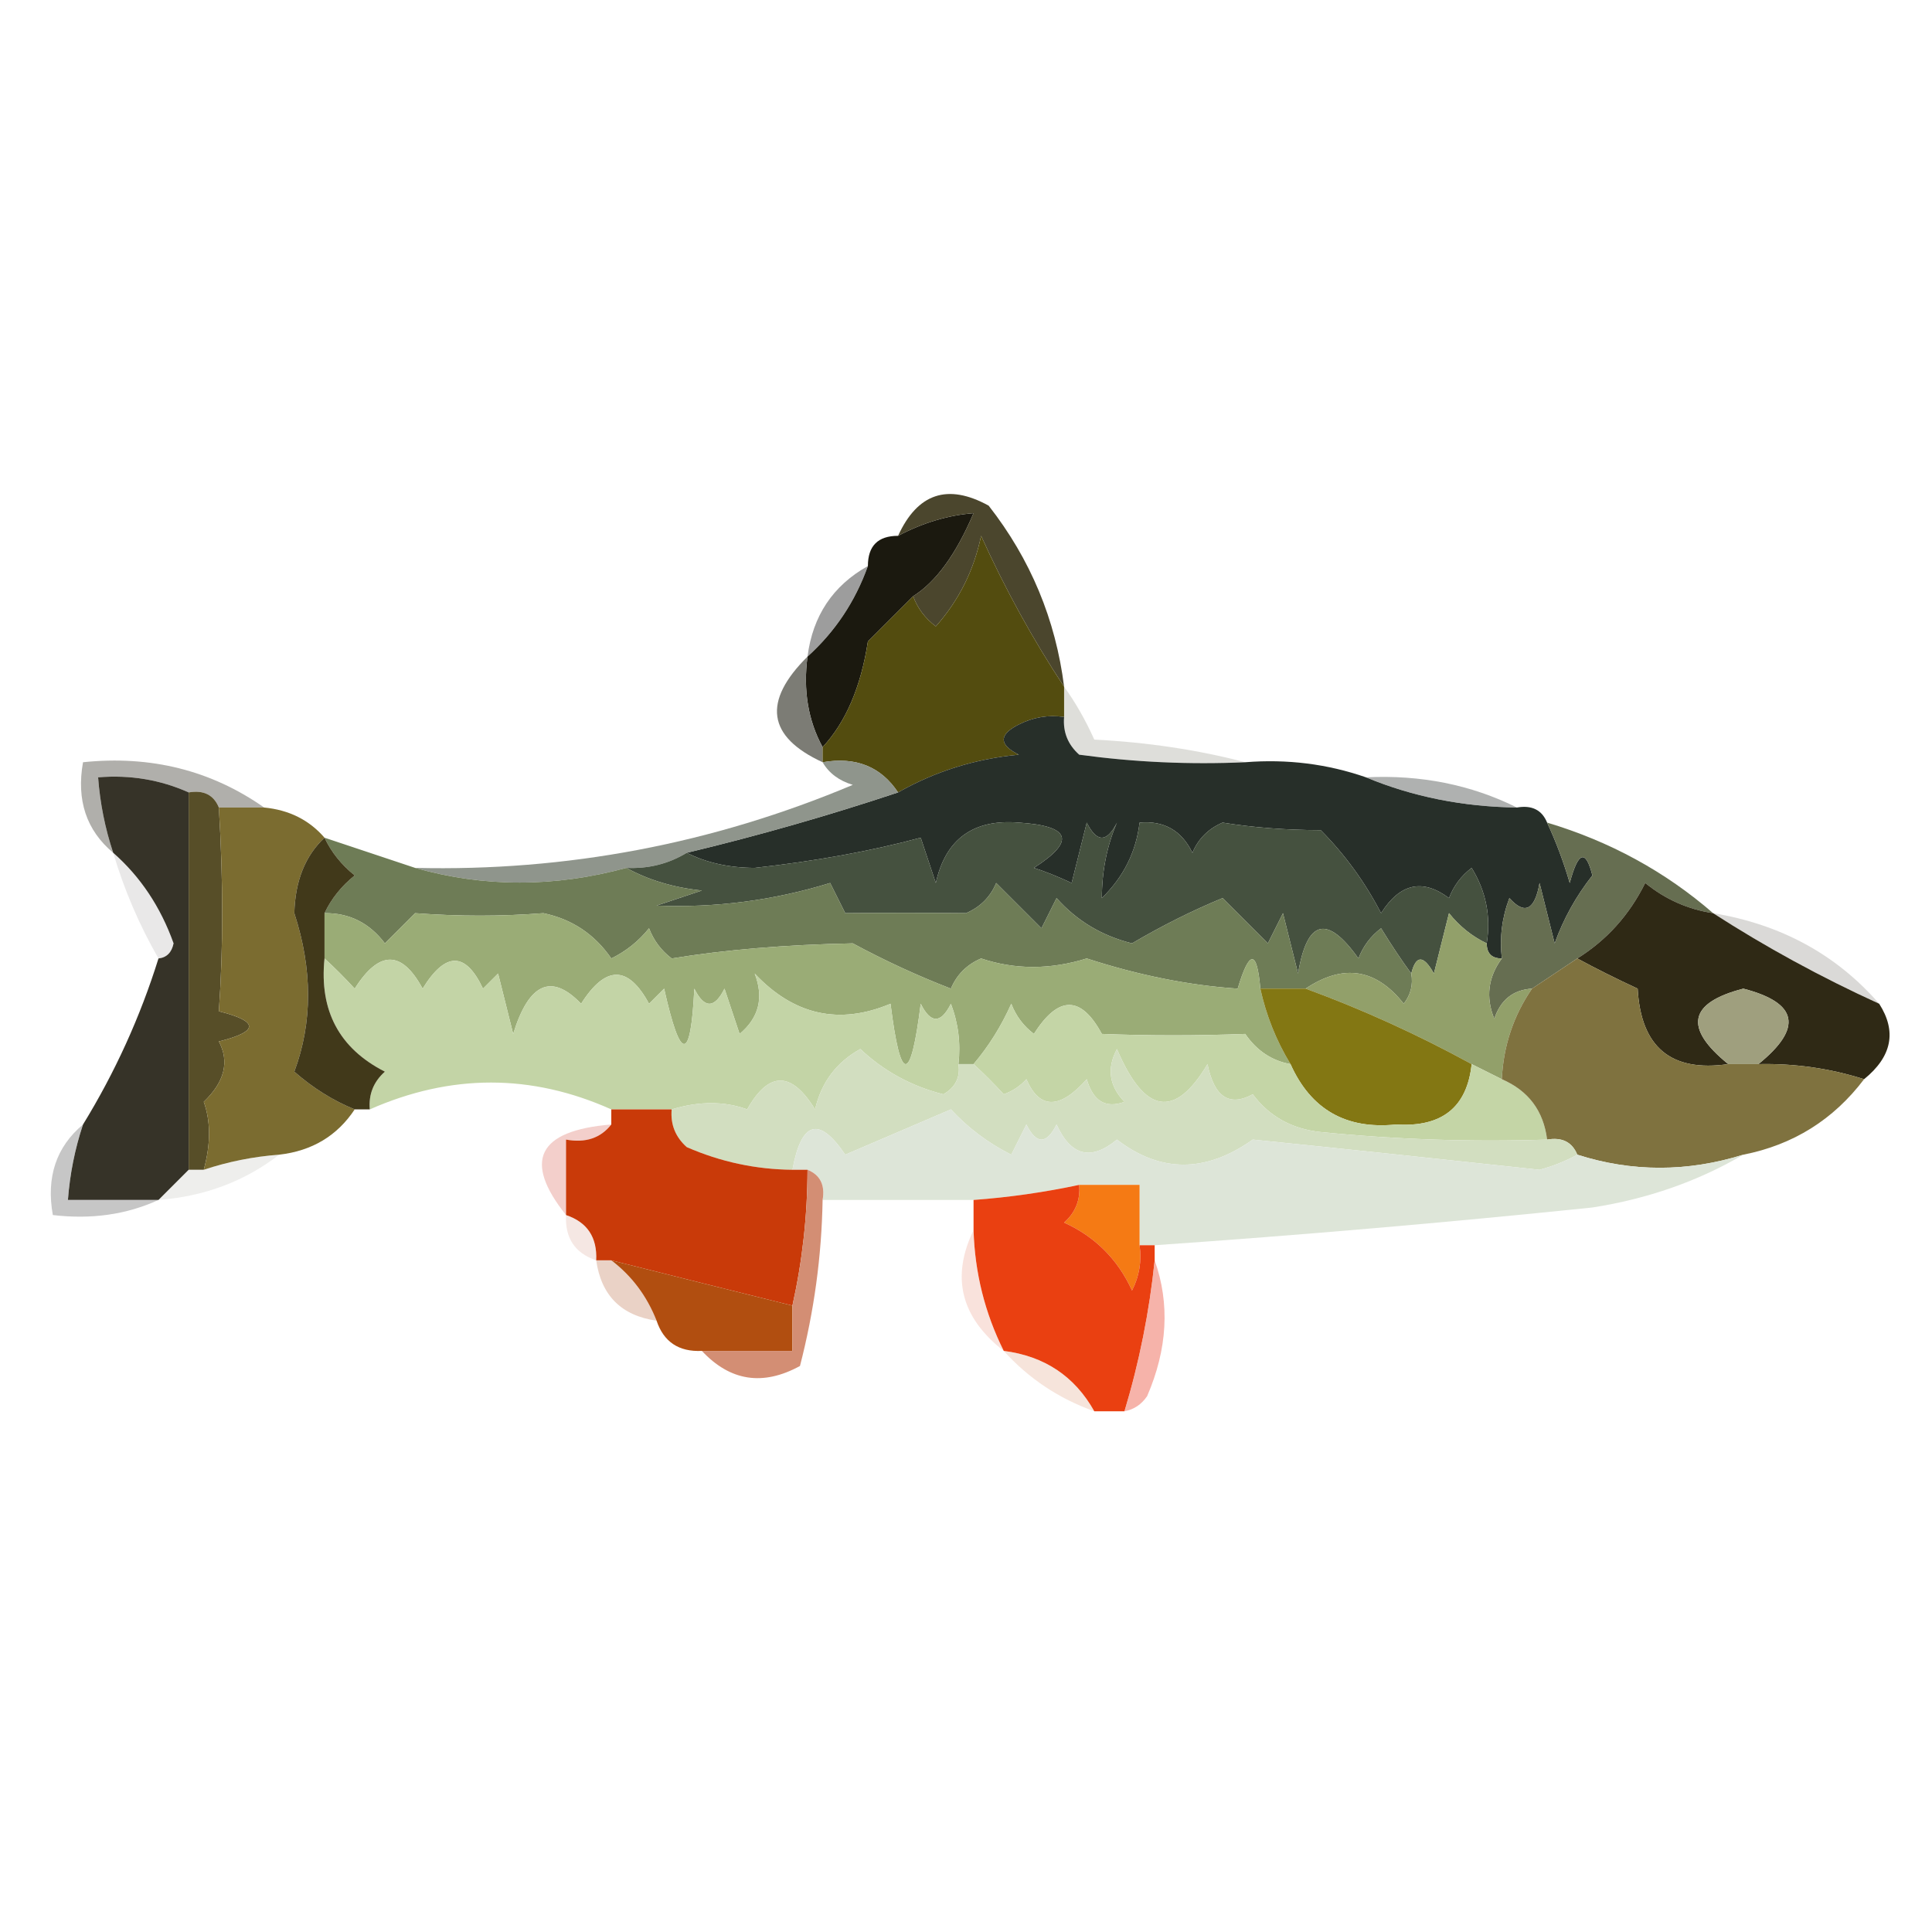 <?xml version="1.0" encoding="UTF-8"?>
<!DOCTYPE svg PUBLIC "-//W3C//DTD SVG 1.1//EN" "http://www.w3.org/Graphics/SVG/1.1/DTD/svg11.dtd">
<svg xmlns="http://www.w3.org/2000/svg" version="1.1" width="128px" height="128px" style="shape-rendering:geometricPrecision; text-rendering:geometricPrecision; image-rendering:optimizeQuality; fill-rule:evenodd; clip-rule:evenodd" xmlns:xlink="http://www.w3.org/1999/xlink">
<g><path style="opacity:1" fill="#1b190f" d="M 60.5,39.5 C 59.548,40.452 58.548,41.452 57.5,42.5C 57.036,45.513 56.036,47.847 54.5,49.5C 53.539,47.735 53.205,45.735 53.5,43.5C 55.326,41.852 56.66,39.852 57.5,37.5C 57.5,36.167 58.167,35.5 59.5,35.5C 61.144,34.634 62.811,34.134 64.5,34C 63.344,36.718 62.011,38.552 60.5,39.5 Z"/></g>
<g><path style="opacity:0.659" fill="#6b6a6b" d="M 57.5,37.5 C 56.66,39.852 55.326,41.852 53.5,43.5C 53.845,40.802 55.178,38.802 57.5,37.5 Z"/></g>
<g><path style="opacity:1" fill="#4b462d" d="M 70.5,45.5 C 68.427,42.358 66.593,39.024 65,35.5C 64.527,37.779 63.527,39.779 62,41.5C 61.283,40.956 60.783,40.289 60.5,39.5C 62.011,38.552 63.344,36.718 64.5,34C 62.811,34.134 61.144,34.634 59.5,35.5C 60.789,32.678 62.789,32.011 65.5,33.5C 68.272,37.043 69.939,41.043 70.5,45.5 Z"/></g>
<g><path style="opacity:0.973" fill="#797972" d="M 53.5,43.5 C 53.205,45.735 53.539,47.735 54.5,49.5C 54.5,49.833 54.5,50.167 54.5,50.5C 50.835,48.81 50.502,46.477 53.5,43.5 Z"/></g>
<g><path style="opacity:1" fill="#534c0f" d="M 70.5,45.5 C 70.5,46.167 70.5,46.833 70.5,47.5C 69.448,47.35 68.448,47.517 67.5,48C 66.167,48.667 66.167,49.333 67.5,50C 64.618,50.272 61.951,51.106 59.5,52.5C 58.365,50.787 56.698,50.12 54.5,50.5C 54.5,50.167 54.5,49.833 54.5,49.5C 56.036,47.847 57.036,45.513 57.5,42.5C 58.548,41.452 59.548,40.452 60.5,39.5C 60.783,40.289 61.283,40.956 62,41.5C 63.527,39.779 64.527,37.779 65,35.5C 66.593,39.024 68.427,42.358 70.5,45.5 Z"/></g>
<g><path style="opacity:0.31" fill="#969788" d="M 70.5,45.5 C 71.249,46.531 71.915,47.698 72.5,49C 76.025,49.179 79.359,49.679 82.5,50.5C 78.818,50.665 75.152,50.499 71.5,50C 70.748,49.329 70.414,48.496 70.5,47.5C 70.5,46.833 70.5,46.167 70.5,45.5 Z"/></g>
<g><path style="opacity:0.659" fill="#878680" d="M 17.5,53.5 C 16.5,53.5 15.5,53.5 14.5,53.5C 14.158,52.662 13.492,52.328 12.5,52.5C 10.621,51.659 8.621,51.325 6.5,51.5C 6.629,53.216 6.962,54.883 7.5,56.5C 5.72,55.01 5.054,53.01 5.5,50.5C 9.982,50.034 13.982,51.034 17.5,53.5 Z"/></g>
<g><path style="opacity:1" fill="#272f29" d="M 70.5,47.5 C 70.414,48.496 70.748,49.329 71.5,50C 75.152,50.499 78.818,50.665 82.5,50.5C 85.279,50.279 87.945,50.612 90.5,51.5C 93.588,52.785 96.922,53.451 100.5,53.5C 101.492,53.328 102.158,53.662 102.5,54.5C 103.09,55.766 103.59,57.099 104,58.5C 104.556,56.405 105.056,56.238 105.5,58C 104.419,59.371 103.585,60.871 103,62.5C 102.667,61.167 102.333,59.833 102,58.5C 101.683,60.301 101.016,60.634 100,59.5C 99.51,60.793 99.343,62.127 99.5,63.5C 98.833,63.5 98.5,63.167 98.5,62.5C 98.785,60.712 98.452,59.045 97.5,57.5C 96.808,58.025 96.308,58.692 96,59.5C 94.249,58.191 92.749,58.525 91.5,60.5C 90.433,58.441 89.1,56.608 87.5,55C 85.191,54.994 83.025,54.828 81,54.5C 80.055,54.905 79.388,55.572 79,56.5C 78.29,55.027 77.124,54.36 75.5,54.5C 75.271,56.433 74.438,58.1 73,59.5C 73.006,57.702 73.339,56.035 74,54.5C 73.333,55.833 72.667,55.833 72,54.5C 71.667,55.833 71.333,57.167 71,58.5C 70.081,58.07 69.247,57.736 68.5,57.5C 71.276,55.721 70.943,54.721 67.5,54.5C 64.481,54.255 62.647,55.589 62,58.5C 61.667,57.5 61.333,56.5 61,55.5C 57.705,56.386 54.038,57.053 50,57.5C 48.293,57.492 46.793,57.158 45.5,56.5C 50.224,55.37 54.891,54.036 59.5,52.5C 61.951,51.106 64.618,50.272 67.5,50C 66.167,49.333 66.167,48.667 67.5,48C 68.448,47.517 69.448,47.35 70.5,47.5 Z"/></g>
<g><path style="opacity:0.647" fill="#838685" d="M 90.5,51.5 C 94.122,51.322 97.456,51.989 100.5,53.5C 96.922,53.451 93.588,52.785 90.5,51.5 Z"/></g>
<g><path style="opacity:1" fill="#363328" d="M 12.5,52.5 C 12.5,60.833 12.5,69.167 12.5,77.5C 11.833,78.167 11.167,78.833 10.5,79.5C 8.5,79.5 6.5,79.5 4.5,79.5C 4.629,77.784 4.962,76.117 5.5,74.5C 7.622,71.043 9.289,67.377 10.5,63.5C 11.043,63.44 11.376,63.107 11.5,62.5C 10.639,60.089 9.306,58.089 7.5,56.5C 6.962,54.883 6.629,53.216 6.5,51.5C 8.621,51.325 10.621,51.659 12.5,52.5 Z"/></g>
<g><path style="opacity:1" fill="#574e28" d="M 12.5,52.5 C 13.492,52.328 14.158,52.662 14.5,53.5C 14.794,58.353 14.794,62.853 14.5,67C 17.167,67.667 17.167,68.333 14.5,69C 15.213,70.343 14.88,71.676 13.5,73C 13.966,74.299 13.966,75.799 13.5,77.5C 13.167,77.5 12.833,77.5 12.5,77.5C 12.5,69.167 12.5,60.833 12.5,52.5 Z"/></g>
<g><path style="opacity:0.918" fill="#868c83" d="M 54.5,50.5 C 56.698,50.12 58.365,50.787 59.5,52.5C 54.891,54.036 50.224,55.37 45.5,56.5C 44.292,57.234 42.959,57.567 41.5,57.5C 36.733,58.797 32.066,58.797 27.5,57.5C 37.543,57.74 47.21,55.907 56.5,52C 55.584,51.722 54.917,51.222 54.5,50.5 Z"/></g>
<g><path style="opacity:0.216" fill="#999894" d="M 7.5,56.5 C 9.306,58.089 10.639,60.089 11.5,62.5C 11.376,63.107 11.043,63.44 10.5,63.5C 9.227,61.287 8.227,58.954 7.5,56.5 Z"/></g>
<g><path style="opacity:1" fill="#666e51" d="M 102.5,54.5 C 106.655,55.742 110.322,57.742 113.5,60.5C 111.83,60.249 110.33,59.582 109,58.5C 107.951,60.617 106.451,62.284 104.5,63.5C 103.5,64.167 102.5,64.833 101.5,65.5C 100.25,65.577 99.417,66.244 99,67.5C 98.421,66.072 98.588,64.738 99.5,63.5C 99.343,62.127 99.51,60.793 100,59.5C 101.016,60.634 101.683,60.301 102,58.5C 102.333,59.833 102.667,61.167 103,62.5C 103.585,60.871 104.419,59.371 105.5,58C 105.056,56.238 104.556,56.405 104,58.5C 103.59,57.099 103.09,55.766 102.5,54.5 Z"/></g>
<g><path style="opacity:1" fill="#45513f" d="M 98.5,62.5 C 97.542,62.047 96.708,61.38 96,60.5C 95.667,61.833 95.333,63.167 95,64.5C 94.31,63.262 93.81,63.262 93.5,64.5C 92.842,63.602 92.176,62.602 91.5,61.5C 90.808,62.025 90.308,62.692 90,63.5C 87.929,60.584 86.595,60.918 86,64.5C 85.667,63.167 85.333,61.833 85,60.5C 84.667,61.167 84.333,61.833 84,62.5C 83,61.5 82,60.5 81,59.5C 78.993,60.328 76.993,61.328 75,62.5C 73.004,62.004 71.337,61.004 70,59.5C 69.667,60.167 69.333,60.833 69,61.5C 68,60.5 67,59.5 66,58.5C 65.612,59.428 64.945,60.095 64,60.5C 61.321,60.475 58.654,60.475 56,60.5C 55.667,59.833 55.333,59.167 55,58.5C 51.249,59.655 47.415,60.155 43.5,60C 44.5,59.667 45.5,59.333 46.5,59C 44.618,58.802 42.952,58.302 41.5,57.5C 42.959,57.567 44.292,57.234 45.5,56.5C 46.793,57.158 48.293,57.492 50,57.5C 54.038,57.053 57.705,56.386 61,55.5C 61.333,56.5 61.667,57.5 62,58.5C 62.647,55.589 64.481,54.255 67.5,54.5C 70.943,54.721 71.276,55.721 68.5,57.5C 69.247,57.736 70.081,58.07 71,58.5C 71.333,57.167 71.667,55.833 72,54.5C 72.667,55.833 73.333,55.833 74,54.5C 73.339,56.035 73.006,57.702 73,59.5C 74.438,58.1 75.271,56.433 75.5,54.5C 77.124,54.36 78.29,55.027 79,56.5C 79.388,55.572 80.055,54.905 81,54.5C 83.025,54.828 85.191,54.994 87.5,55C 89.1,56.608 90.433,58.441 91.5,60.5C 92.749,58.525 94.249,58.191 96,59.5C 96.308,58.692 96.808,58.025 97.5,57.5C 98.452,59.045 98.785,60.712 98.5,62.5 Z"/></g>
<g><path style="opacity:1" fill="#2f2915" d="M 113.5,60.5 C 116.972,62.738 120.638,64.738 124.5,66.5C 125.678,68.338 125.345,70.004 123.5,71.5C 121.236,70.781 118.903,70.448 116.5,70.5C 119.461,68.102 119.128,66.436 115.5,65.5C 111.872,66.436 111.539,68.102 114.5,70.5C 110.71,71.047 108.71,69.38 108.5,65.5C 107.051,64.828 105.718,64.161 104.5,63.5C 106.451,62.284 107.951,60.617 109,58.5C 110.33,59.582 111.83,60.249 113.5,60.5 Z"/></g>
<g><path style="opacity:1" fill="#7b6c30" d="M 14.5,53.5 C 15.5,53.5 16.5,53.5 17.5,53.5C 19.153,53.66 20.486,54.326 21.5,55.5C 20.223,56.694 19.556,58.36 19.5,60.5C 20.713,64.234 20.713,67.734 19.5,71C 20.736,72.085 22.069,72.918 23.5,73.5C 22.341,75.25 20.674,76.25 18.5,76.5C 16.784,76.629 15.117,76.962 13.5,77.5C 13.966,75.799 13.966,74.299 13.5,73C 14.88,71.676 15.213,70.343 14.5,69C 17.167,68.333 17.167,67.667 14.5,67C 14.794,62.853 14.794,58.353 14.5,53.5 Z"/></g>
<g><path style="opacity:1" fill="#6e7c56" d="M 21.5,55.5 C 23.5,56.167 25.5,56.833 27.5,57.5C 32.066,58.797 36.733,58.797 41.5,57.5C 42.952,58.302 44.618,58.802 46.5,59C 45.5,59.333 44.5,59.667 43.5,60C 47.415,60.155 51.249,59.655 55,58.5C 55.333,59.167 55.667,59.833 56,60.5C 58.654,60.475 61.321,60.475 64,60.5C 64.945,60.095 65.612,59.428 66,58.5C 67,59.5 68,60.5 69,61.5C 69.333,60.833 69.667,60.167 70,59.5C 71.337,61.004 73.004,62.004 75,62.5C 76.993,61.328 78.993,60.328 81,59.5C 82,60.5 83,61.5 84,62.5C 84.333,61.833 84.667,61.167 85,60.5C 85.333,61.833 85.667,63.167 86,64.5C 86.595,60.918 87.929,60.584 90,63.5C 90.308,62.692 90.808,62.025 91.5,61.5C 92.176,62.602 92.842,63.602 93.5,64.5C 93.631,65.239 93.464,65.906 93,66.5C 91.157,64.166 88.991,63.832 86.5,65.5C 85.5,65.5 84.5,65.5 83.5,65.5C 83.279,62.903 82.779,62.903 82,65.5C 78.783,65.284 75.45,64.618 72,63.5C 69.581,64.251 67.247,64.251 65,63.5C 64.055,63.905 63.388,64.572 63,65.5C 60.794,64.648 58.627,63.648 56.5,62.5C 52.025,62.591 48.025,62.924 44.5,63.5C 43.808,62.975 43.308,62.308 43,61.5C 42.311,62.357 41.478,63.023 40.5,63.5C 39.397,61.896 37.897,60.896 36,60.5C 33.224,60.718 30.391,60.718 27.5,60.5C 26.833,61.167 26.167,61.833 25.5,62.5C 24.476,61.147 23.143,60.48 21.5,60.5C 21.953,59.542 22.619,58.708 23.5,58C 22.619,57.292 21.953,56.458 21.5,55.5 Z"/></g>
<g><path style="opacity:1" fill="#9aac76" d="M 21.5,60.5 C 23.143,60.48 24.476,61.147 25.5,62.5C 26.167,61.833 26.833,61.167 27.5,60.5C 30.391,60.718 33.224,60.718 36,60.5C 37.897,60.896 39.397,61.896 40.5,63.5C 41.478,63.023 42.311,62.357 43,61.5C 43.308,62.308 43.808,62.975 44.5,63.5C 48.025,62.924 52.025,62.591 56.5,62.5C 58.627,63.648 60.794,64.648 63,65.5C 63.388,64.572 64.055,63.905 65,63.5C 67.247,64.251 69.581,64.251 72,63.5C 75.45,64.618 78.783,65.284 82,65.5C 82.779,62.903 83.279,62.903 83.5,65.5C 83.892,67.284 84.559,68.951 85.5,70.5C 84.265,70.279 83.265,69.612 82.5,68.5C 79.289,68.623 76.123,68.623 73,68.5C 71.62,65.942 70.12,65.942 68.5,68.5C 67.808,67.975 67.308,67.308 67,66.5C 66.338,67.984 65.504,69.317 64.5,70.5C 64.167,70.5 63.833,70.5 63.5,70.5C 63.657,69.127 63.49,67.793 63,66.5C 62.333,67.833 61.667,67.833 61,66.5C 60.333,71.833 59.667,71.833 59,66.5C 55.603,67.929 52.603,67.263 50,64.5C 50.617,66.095 50.284,67.428 49,68.5C 48.667,67.5 48.333,66.5 48,65.5C 47.333,66.833 46.667,66.833 46,65.5C 45.762,70.39 45.095,70.39 44,65.5C 43.667,65.833 43.333,66.167 43,66.5C 41.62,63.942 40.12,63.942 38.5,66.5C 36.539,64.457 35.039,65.123 34,68.5C 33.667,67.167 33.333,65.833 33,64.5C 32.667,64.833 32.333,65.167 32,65.5C 30.846,63.043 29.512,63.043 28,65.5C 26.62,62.942 25.12,62.942 23.5,65.5C 22.818,64.757 22.151,64.091 21.5,63.5C 21.5,62.5 21.5,61.5 21.5,60.5 Z"/></g>
<g><path style="opacity:0.314" fill="#8a877f" d="M 113.5,60.5 C 117.997,61.243 121.664,63.243 124.5,66.5C 120.638,64.738 116.972,62.738 113.5,60.5 Z"/></g>
<g><path style="opacity:1" fill="#92a06a" d="M 98.5,62.5 C 98.5,63.167 98.833,63.5 99.5,63.5C 98.588,64.738 98.421,66.072 99,67.5C 99.417,66.244 100.25,65.577 101.5,65.5C 100.27,67.297 99.604,69.297 99.5,71.5C 98.833,71.167 98.167,70.833 97.5,70.5C 93.904,68.533 90.237,66.866 86.5,65.5C 88.991,63.832 91.157,64.166 93,66.5C 93.464,65.906 93.631,65.239 93.5,64.5C 93.81,63.262 94.31,63.262 95,64.5C 95.333,63.167 95.667,61.833 96,60.5C 96.708,61.38 97.542,62.047 98.5,62.5 Z"/></g>
<g><path style="opacity:1" fill="#837713" d="M 83.5,65.5 C 84.5,65.5 85.5,65.5 86.5,65.5C 90.237,66.866 93.904,68.533 97.5,70.5C 97.199,73.359 95.533,74.692 92.5,74.5C 89.181,74.841 86.848,73.508 85.5,70.5C 84.559,68.951 83.892,67.284 83.5,65.5 Z"/></g>
<g><path style="opacity:1" fill="#9f9f7e" d="M 116.5,70.5 C 115.833,70.5 115.167,70.5 114.5,70.5C 111.539,68.102 111.872,66.436 115.5,65.5C 119.128,66.436 119.461,68.102 116.5,70.5 Z"/></g>
<g><path style="opacity:1" fill="#c3d4a6" d="M 21.5,63.5 C 22.151,64.091 22.818,64.757 23.5,65.5C 25.12,62.942 26.62,62.942 28,65.5C 29.512,63.043 30.846,63.043 32,65.5C 32.333,65.167 32.667,64.833 33,64.5C 33.333,65.833 33.667,67.167 34,68.5C 35.039,65.123 36.539,64.457 38.5,66.5C 40.12,63.942 41.62,63.942 43,66.5C 43.333,66.167 43.667,65.833 44,65.5C 45.095,70.39 45.762,70.39 46,65.5C 46.667,66.833 47.333,66.833 48,65.5C 48.333,66.5 48.667,67.5 49,68.5C 50.284,67.428 50.617,66.095 50,64.5C 52.603,67.263 55.603,67.929 59,66.5C 59.667,71.833 60.333,71.833 61,66.5C 61.667,67.833 62.333,67.833 63,66.5C 63.49,67.793 63.657,69.127 63.5,70.5C 63.631,71.376 63.297,72.043 62.5,72.5C 60.386,71.966 58.552,70.966 57,69.5C 55.415,70.376 54.415,71.709 54,73.5C 52.437,70.956 50.937,70.956 49.5,73.5C 47.997,72.948 46.331,72.948 44.5,73.5C 43.167,73.5 41.833,73.5 40.5,73.5C 35.204,71.129 29.871,71.129 24.5,73.5C 24.414,72.504 24.748,71.671 25.5,71C 22.479,69.461 21.146,66.961 21.5,63.5 Z"/></g>
<g><path style="opacity:1" fill="#41391a" d="M 21.5,55.5 C 21.953,56.458 22.619,57.292 23.5,58C 22.619,58.708 21.953,59.542 21.5,60.5C 21.5,61.5 21.5,62.5 21.5,63.5C 21.146,66.961 22.479,69.461 25.5,71C 24.748,71.671 24.414,72.504 24.5,73.5C 24.167,73.5 23.833,73.5 23.5,73.5C 22.069,72.918 20.736,72.085 19.5,71C 20.713,67.734 20.713,64.234 19.5,60.5C 19.556,58.36 20.223,56.694 21.5,55.5 Z"/></g>
<g><path style="opacity:1" fill="#c4d5a6" d="M 85.5,70.5 C 86.848,73.508 89.181,74.841 92.5,74.5C 95.533,74.692 97.199,73.359 97.5,70.5C 98.167,70.833 98.833,71.167 99.5,71.5C 101.262,72.262 102.262,73.596 102.5,75.5C 97.489,75.666 92.489,75.499 87.5,75C 85.597,74.801 84.097,73.968 83,72.5C 81.442,73.345 80.442,72.678 80,70.5C 77.834,74.146 75.834,73.812 74,69.5C 73.316,70.784 73.483,71.951 74.5,73C 73.256,73.456 72.423,72.956 72,71.5C 70.209,73.513 68.875,73.513 68,71.5C 67.586,71.957 67.086,72.291 66.5,72.5C 65.818,71.757 65.151,71.091 64.5,70.5C 65.504,69.317 66.338,67.984 67,66.5C 67.308,67.308 67.808,67.975 68.5,68.5C 70.12,65.942 71.62,65.942 73,68.5C 76.123,68.623 79.289,68.623 82.5,68.5C 83.265,69.612 84.265,70.279 85.5,70.5 Z"/></g>
<g><path style="opacity:1" fill="#7f723f" d="M 104.5,63.5 C 105.718,64.161 107.051,64.828 108.5,65.5C 108.71,69.38 110.71,71.047 114.5,70.5C 115.167,70.5 115.833,70.5 116.5,70.5C 118.903,70.448 121.236,70.781 123.5,71.5C 121.47,74.182 118.803,75.849 115.5,76.5C 111.784,77.657 108.117,77.657 104.5,76.5C 104.158,75.662 103.492,75.328 102.5,75.5C 102.262,73.596 101.262,72.262 99.5,71.5C 99.604,69.297 100.27,67.297 101.5,65.5C 102.5,64.833 103.5,64.167 104.5,63.5 Z"/></g>
<g><path style="opacity:1" fill="#d2dec0" d="M 63.5,70.5 C 63.833,70.5 64.167,70.5 64.5,70.5C 65.151,71.091 65.818,71.757 66.5,72.5C 67.086,72.291 67.586,71.957 68,71.5C 68.875,73.513 70.209,73.513 72,71.5C 72.423,72.956 73.256,73.456 74.5,73C 73.483,71.951 73.316,70.784 74,69.5C 75.834,73.812 77.834,74.146 80,70.5C 80.442,72.678 81.442,73.345 83,72.5C 84.097,73.968 85.597,74.801 87.5,75C 92.489,75.499 97.489,75.666 102.5,75.5C 103.492,75.328 104.158,75.662 104.5,76.5C 103.735,76.923 102.902,77.257 102,77.5C 95.351,76.78 89.018,76.113 83,75.5C 79.88,77.714 76.88,77.714 74,75.5C 72.286,76.925 70.953,76.592 70,74.5C 69.333,75.833 68.667,75.833 68,74.5C 67.667,75.167 67.333,75.833 67,76.5C 65.488,75.743 64.154,74.743 63,73.5C 60.667,74.5 58.333,75.5 56,76.5C 54.264,73.936 53.098,74.269 52.5,77.5C 50.073,77.477 47.74,76.977 45.5,76C 44.748,75.329 44.414,74.496 44.5,73.5C 46.331,72.948 47.997,72.948 49.5,73.5C 50.937,70.956 52.437,70.956 54,73.5C 54.415,71.709 55.415,70.376 57,69.5C 58.552,70.966 60.386,71.966 62.5,72.5C 63.297,72.043 63.631,71.376 63.5,70.5 Z"/></g>
<g><path style="opacity:1" fill="#dde5d8" d="M 104.5,76.5 C 108.117,77.657 111.784,77.657 115.5,76.5C 112.497,78.262 109.163,79.428 105.5,80C 95.823,81 86.156,81.833 76.5,82.5C 76.167,82.5 75.833,82.5 75.5,82.5C 75.5,81.167 75.5,79.833 75.5,78.5C 74.167,78.5 72.833,78.5 71.5,78.5C 69.194,78.993 66.861,79.326 64.5,79.5C 61.167,79.5 57.833,79.5 54.5,79.5C 54.672,78.508 54.338,77.842 53.5,77.5C 53.167,77.5 52.833,77.5 52.5,77.5C 53.098,74.269 54.264,73.936 56,76.5C 58.333,75.5 60.667,74.5 63,73.5C 64.154,74.743 65.488,75.743 67,76.5C 67.333,75.833 67.667,75.167 68,74.5C 68.667,75.833 69.333,75.833 70,74.5C 70.953,76.592 72.286,76.925 74,75.5C 76.88,77.714 79.88,77.714 83,75.5C 89.018,76.113 95.351,76.78 102,77.5C 102.902,77.257 103.735,76.923 104.5,76.5 Z"/></g>
<g><path style="opacity:0.184" fill="#a6a398" d="M 18.5,76.5 C 16.208,78.267 13.542,79.267 10.5,79.5C 11.167,78.833 11.833,78.167 12.5,77.5C 12.833,77.5 13.167,77.5 13.5,77.5C 15.117,76.962 16.784,76.629 18.5,76.5 Z"/></g>
<g><path style="opacity:0.38" fill="#e18377" d="M 40.5,74.5 C 39.791,75.404 38.791,75.737 37.5,75.5C 37.5,77.167 37.5,78.833 37.5,80.5C 34.63,76.902 35.63,74.902 40.5,74.5 Z"/></g>
<g><path style="opacity:1" fill="#c93a09" d="M 40.5,73.5 C 41.833,73.5 43.167,73.5 44.5,73.5C 44.414,74.496 44.748,75.329 45.5,76C 47.74,76.977 50.073,77.477 52.5,77.5C 52.833,77.5 53.167,77.5 53.5,77.5C 53.492,80.545 53.159,83.545 52.5,86.5C 48.515,85.512 44.515,84.512 40.5,83.5C 40.167,83.5 39.833,83.5 39.5,83.5C 39.573,81.973 38.906,80.973 37.5,80.5C 37.5,78.833 37.5,77.167 37.5,75.5C 38.791,75.737 39.791,75.404 40.5,74.5C 40.5,74.167 40.5,73.833 40.5,73.5 Z"/></g>
<g><path style="opacity:0.445" fill="#7e7e7e" d="M 5.5,74.5 C 4.962,76.117 4.629,77.784 4.5,79.5C 6.5,79.5 8.5,79.5 10.5,79.5C 8.393,80.468 6.059,80.802 3.5,80.5C 3.054,77.99 3.72,75.99 5.5,74.5 Z"/></g>
<g><path style="opacity:1" fill="#f57a14" d="M 71.5,78.5 C 72.833,78.5 74.167,78.5 75.5,78.5C 75.5,79.833 75.5,81.167 75.5,82.5C 75.65,83.552 75.483,84.552 75,85.5C 74.052,83.43 72.552,81.93 70.5,81C 71.252,80.329 71.586,79.496 71.5,78.5 Z"/></g>
<g><path style="opacity:0.224" fill="#d29682" d="M 37.5,80.5 C 38.906,80.973 39.573,81.973 39.5,83.5C 38.094,83.027 37.427,82.027 37.5,80.5 Z"/></g>
<g><path style="opacity:0.463" fill="#d29e85" d="M 39.5,83.5 C 39.833,83.5 40.167,83.5 40.5,83.5C 41.853,84.526 42.853,85.859 43.5,87.5C 41.167,87.167 39.833,85.833 39.5,83.5 Z"/></g>
<g><path style="opacity:1" fill="#b14e10" d="M 40.5,83.5 C 44.515,84.512 48.515,85.512 52.5,86.5C 52.5,87.5 52.5,88.5 52.5,89.5C 50.5,89.5 48.5,89.5 46.5,89.5C 44.973,89.573 43.973,88.906 43.5,87.5C 42.853,85.859 41.853,84.526 40.5,83.5 Z"/></g>
<g><path style="opacity:1" fill="#ea4011" d="M 71.5,78.5 C 71.586,79.496 71.252,80.329 70.5,81C 72.552,81.93 74.052,83.43 75,85.5C 75.483,84.552 75.65,83.552 75.5,82.5C 75.833,82.5 76.167,82.5 76.5,82.5C 76.5,82.833 76.5,83.167 76.5,83.5C 76.149,86.903 75.482,90.237 74.5,93.5C 73.833,93.5 73.167,93.5 72.5,93.5C 71.198,91.178 69.198,89.845 66.5,89.5C 65.25,86.994 64.584,84.327 64.5,81.5C 64.5,80.833 64.5,80.167 64.5,79.5C 66.861,79.326 69.194,78.993 71.5,78.5 Z"/></g>
<g><path style="opacity:0.325" fill="#eea894" d="M 64.5,81.5 C 64.584,84.327 65.25,86.994 66.5,89.5C 63.66,87.285 62.993,84.618 64.5,81.5 Z"/></g>
<g><path style="opacity:0.686" fill="#f29183" d="M 76.5,83.5 C 77.518,86.377 77.351,89.377 76,92.5C 75.617,93.056 75.117,93.389 74.5,93.5C 75.482,90.237 76.149,86.903 76.5,83.5 Z"/></g>
<g><path style="opacity:0.996" fill="#d38e74" d="M 53.5,77.5 C 54.338,77.842 54.672,78.508 54.5,79.5C 54.436,83.22 53.936,86.886 53,90.5C 50.544,91.842 48.378,91.509 46.5,89.5C 48.5,89.5 50.5,89.5 52.5,89.5C 52.5,88.5 52.5,87.5 52.5,86.5C 53.159,83.545 53.492,80.545 53.5,77.5 Z"/></g>
<g><path style="opacity:0.302" fill="#e3a888" d="M 66.5,89.5 C 69.198,89.845 71.198,91.178 72.5,93.5C 70.147,92.66 68.147,91.326 66.5,89.5 Z"/></g>
</svg>
